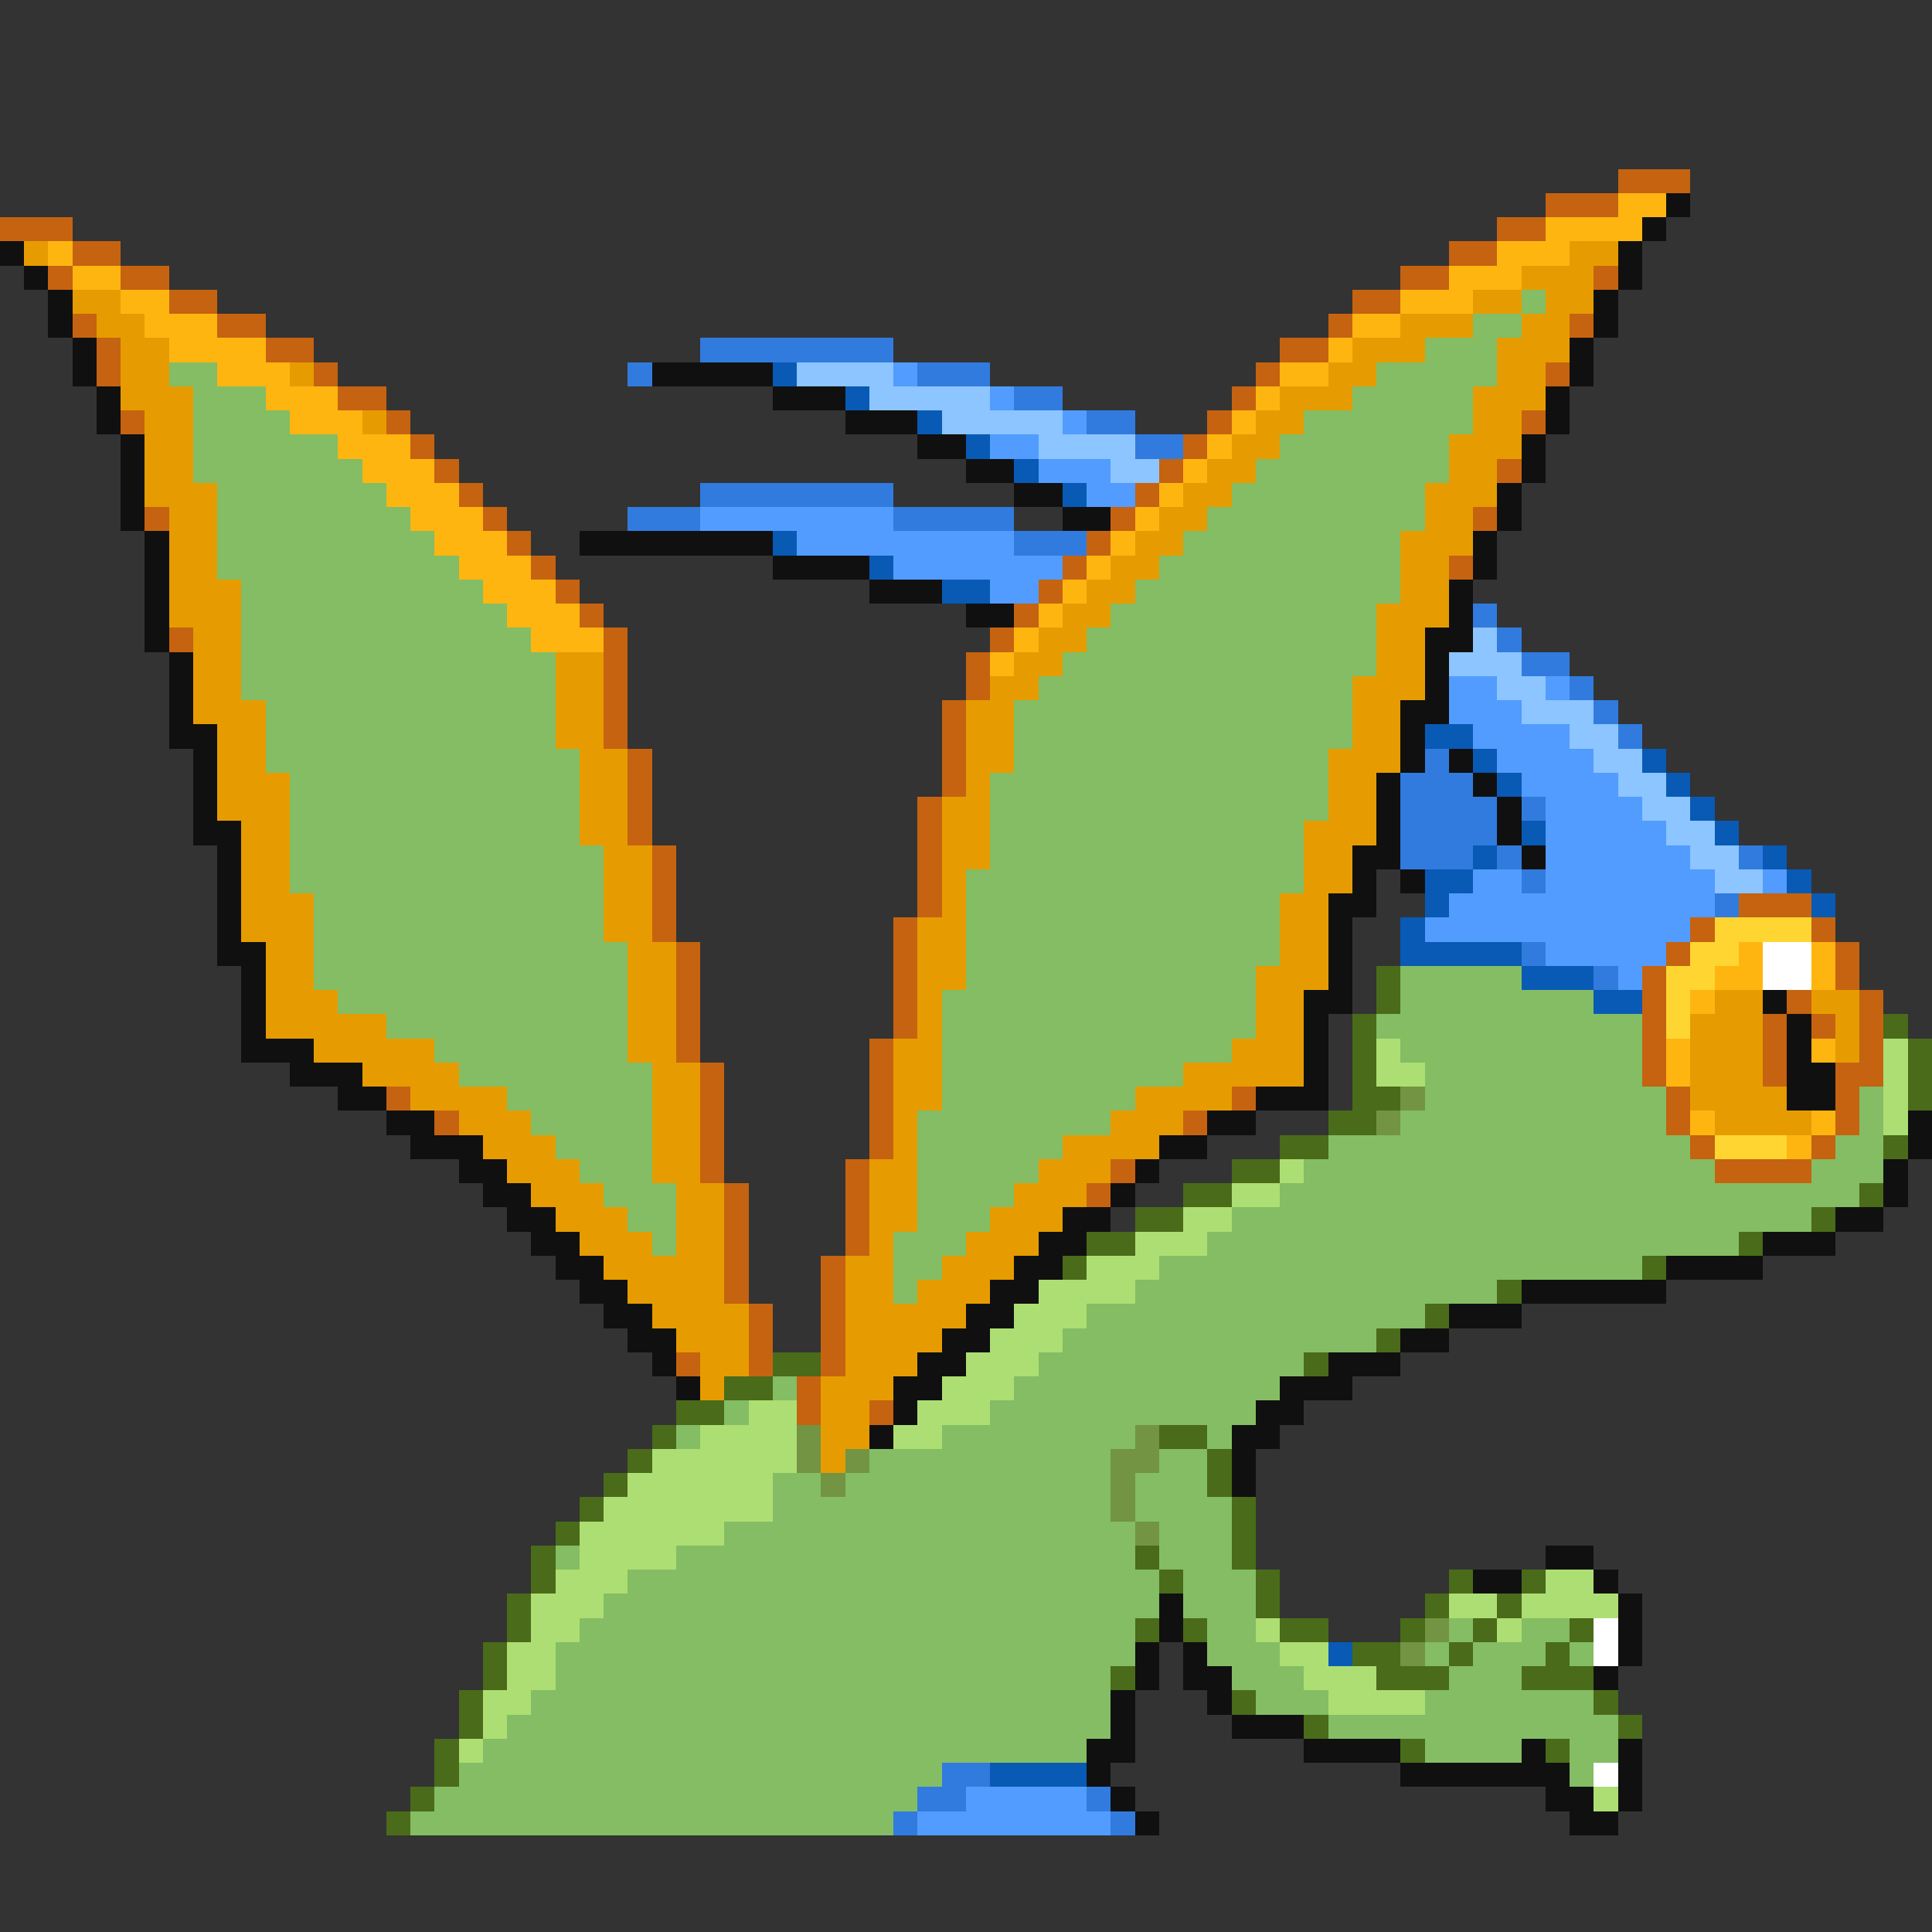 <svg xmlns="http://www.w3.org/2000/svg" viewBox="0 -0.5 80 80" shape-rendering="crispEdges">
<rect x="0" y="-0.5" width="80" height="80" fill="#333333" stroke="none"/>
<path stroke="#c56310" d="M67 7h3M64 8h3M0 9h3M62 9h2M3 10h2M60 10h2M2 11h1M5 11h2M58 11h2M66 11h1M7 12h2M56 12h2M3 13h1M9 13h2M55 13h1M65 13h1M4 14h1M11 14h2M53 14h2M4 15h1M13 15h1M52 15h1M64 15h1M14 16h2M51 16h1M5 17h1M16 17h1M50 17h1M63 17h1M17 18h1M49 18h1M18 19h1M48 19h1M62 19h1M19 20h1M47 20h1M6 21h1M20 21h1M46 21h1M61 21h1M21 22h1M45 22h1M22 23h1M44 23h1M60 23h1M23 24h1M43 24h1M24 25h1M42 25h1M7 26h1M25 26h1M41 26h1M25 27h1M40 27h1M25 28h1M40 28h1M25 29h1M39 29h1M25 30h1M39 30h1M26 31h1M39 31h1M26 32h1M39 32h1M26 33h1M38 33h1M26 34h1M38 34h1M27 35h1M38 35h1M27 36h1M38 36h1M27 37h1M38 37h1M72 37h3M27 38h1M37 38h1M70 38h1M75 38h1M28 39h1M37 39h1M69 39h1M76 39h1M28 40h1M37 40h1M68 40h1M76 40h1M28 41h1M37 41h1M68 41h1M74 41h1M77 41h1M28 42h1M37 42h1M68 42h1M73 42h1M75 42h1M77 42h1M28 43h1M36 43h1M68 43h1M73 43h1M77 43h1M29 44h1M36 44h1M68 44h1M73 44h1M76 44h2M16 45h1M29 45h1M36 45h1M51 45h1M69 45h1M76 45h1M18 46h1M29 46h1M36 46h1M49 46h1M69 46h1M76 46h1M29 47h1M36 47h1M70 47h1M75 47h1M29 48h1M35 48h1M46 48h1M71 48h4M30 49h1M35 49h1M45 49h1M30 50h1M35 50h1M30 51h1M35 51h1M30 52h1M34 52h1M30 53h1M34 53h1M31 54h1M34 54h1M31 55h1M34 55h1M28 56h1M31 56h1M34 56h1M33 57h1M33 58h1M36 58h1" />
<path stroke="#ffb510" d="M67 8h2M64 9h4M2 10h1M62 10h3M3 11h2M60 11h3M5 12h2M58 12h3M6 13h3M56 13h2M7 14h4M55 14h1M9 15h3M53 15h2M11 16h3M52 16h1M12 17h3M51 17h1M14 18h3M50 18h1M15 19h3M49 19h1M16 20h3M48 20h1M17 21h3M47 21h1M18 22h3M46 22h1M19 23h3M45 23h1M20 24h3M44 24h1M21 25h3M43 25h1M22 26h3M42 26h1M41 27h1M72 39h1M75 39h1M71 40h2M75 40h1M70 41h1M69 43h1M75 43h1M69 44h1M70 46h1M75 46h1M74 47h1" />
<path stroke="#101010" d="M69 8h1M68 9h1M0 10h1M67 10h1M1 11h1M67 11h1M2 12h1M66 12h1M2 13h1M66 13h1M3 14h1M65 14h1M3 15h1M27 15h5M65 15h1M4 16h1M32 16h3M64 16h1M4 17h1M35 17h3M64 17h1M5 18h1M38 18h2M63 18h1M5 19h1M40 19h2M63 19h1M5 20h1M42 20h2M62 20h1M5 21h1M44 21h2M62 21h1M6 22h1M24 22h8M61 22h1M6 23h1M32 23h4M61 23h1M6 24h1M36 24h3M60 24h1M6 25h1M40 25h2M60 25h1M6 26h1M59 26h2M7 27h1M59 27h1M7 28h1M59 28h1M7 29h1M58 29h2M7 30h2M58 30h1M8 31h1M58 31h1M60 31h1M8 32h1M57 32h1M61 32h1M8 33h1M57 33h1M62 33h1M8 34h2M57 34h1M62 34h1M9 35h1M56 35h2M63 35h1M9 36h1M56 36h1M58 36h1M9 37h1M55 37h2M9 38h1M55 38h1M9 39h2M55 39h1M10 40h1M55 40h1M10 41h1M54 41h2M73 41h1M10 42h1M54 42h1M74 42h1M10 43h3M54 43h1M74 43h1M12 44h3M54 44h1M74 44h2M14 45h2M52 45h3M74 45h2M16 46h2M50 46h2M79 46h1M17 47h3M48 47h2M79 47h1M19 48h2M47 48h1M78 48h1M20 49h2M46 49h1M78 49h1M21 50h2M44 50h2M76 50h2M22 51h2M43 51h2M73 51h3M23 52h2M42 52h2M69 52h4M24 53h2M41 53h2M63 53h6M25 54h2M40 54h2M60 54h3M26 55h2M39 55h2M58 55h2M27 56h1M38 56h2M55 56h3M28 57h1M37 57h2M53 57h3M37 58h1M52 58h2M36 59h1M51 59h2M51 60h1M51 61h1M64 64h2M61 65h2M66 65h1M48 66h1M67 66h1M48 67h1M67 67h1M47 68h1M49 68h1M67 68h1M47 69h1M49 69h2M66 69h1M46 70h1M50 70h1M46 71h1M51 71h3M45 72h2M54 72h4M63 72h1M67 72h1M45 73h1M58 73h7M67 73h1M46 74h1M64 74h2M67 74h1M47 75h1M65 75h2" />
<path stroke="#e69c00" d="M1 10h1M65 10h2M63 11h3M3 12h2M61 12h2M64 12h2M4 13h2M58 13h3M63 13h2M5 14h2M56 14h3M62 14h3M5 15h2M12 15h1M55 15h2M62 15h2M5 16h3M53 16h3M61 16h3M6 17h2M15 17h1M52 17h2M61 17h2M6 18h2M51 18h2M60 18h3M6 19h2M50 19h2M60 19h2M6 20h3M49 20h2M59 20h3M7 21h2M48 21h2M59 21h2M7 22h2M47 22h2M58 22h3M7 23h2M46 23h2M58 23h2M7 24h3M45 24h2M58 24h2M7 25h3M44 25h2M57 25h3M8 26h2M43 26h2M57 26h2M8 27h2M23 27h2M42 27h2M57 27h2M8 28h2M23 28h2M41 28h2M56 28h3M8 29h3M23 29h2M40 29h2M56 29h2M9 30h2M23 30h2M40 30h2M56 30h2M9 31h2M24 31h2M40 31h2M55 31h3M9 32h3M24 32h2M40 32h1M55 32h2M9 33h3M24 33h2M39 33h2M55 33h2M10 34h2M24 34h2M39 34h2M54 34h3M10 35h2M25 35h2M39 35h2M54 35h2M10 36h2M25 36h2M39 36h1M54 36h2M10 37h3M25 37h2M39 37h1M53 37h2M10 38h3M25 38h2M38 38h2M53 38h2M11 39h2M26 39h2M38 39h2M53 39h2M11 40h2M26 40h2M38 40h2M52 40h3M11 41h3M26 41h2M38 41h1M52 41h2M71 41h2M75 41h2M11 42h5M26 42h2M38 42h1M52 42h2M70 42h3M76 42h1M13 43h5M26 43h2M37 43h2M51 43h3M70 43h3M76 43h1M15 44h4M27 44h2M37 44h2M49 44h5M70 44h3M17 45h4M27 45h2M37 45h2M47 45h4M70 45h4M19 46h3M27 46h2M37 46h1M46 46h3M71 46h4M20 47h3M27 47h2M37 47h1M44 47h4M21 48h3M27 48h2M36 48h2M43 48h3M22 49h3M28 49h2M36 49h2M42 49h3M23 50h3M28 50h2M36 50h2M41 50h3M24 51h3M28 51h2M36 51h1M40 51h3M25 52h5M35 52h2M39 52h3M26 53h4M35 53h2M38 53h3M27 54h4M35 54h5M28 55h3M35 55h4M29 56h2M35 56h3M29 57h1M34 57h3M34 58h2M34 59h2M34 60h1" />
<path stroke="#84bd63" d="M63 12h1M61 13h2M59 14h3M7 15h2M57 15h5M8 16h3M56 16h5M8 17h4M54 17h7M8 18h6M53 18h7M8 19h7M52 19h8M9 20h7M51 20h8M9 21h8M50 21h9M9 22h9M49 22h9M9 23h10M48 23h10M10 24h10M47 24h11M10 25h11M46 25h11M10 26h12M45 26h12M10 27h13M44 27h13M10 28h13M43 28h13M11 29h12M42 29h14M11 30h12M42 30h14M11 31h13M42 31h13M12 32h12M41 32h14M12 33h12M41 33h14M12 34h12M41 34h13M12 35h13M41 35h13M12 36h13M40 36h14M13 37h12M40 37h13M13 38h12M40 38h13M13 39h13M40 39h13M13 40h13M40 40h12M58 40h5M14 41h12M39 41h13M58 41h8M16 42h10M39 42h13M57 42h11M18 43h8M39 43h12M58 43h10M19 44h8M39 44h10M59 44h9M21 45h6M39 45h8M59 45h10M77 45h1M22 46h5M38 46h8M58 46h11M77 46h1M23 47h4M38 47h6M55 47h15M76 47h2M24 48h3M38 48h5M54 48h17M75 48h3M25 49h3M38 49h4M53 49h24M26 50h2M38 50h3M51 50h24M27 51h1M37 51h3M50 51h22M37 52h2M48 52h20M37 53h1M47 53h15M45 54h14M44 55h13M43 56h11M32 57h1M42 57h11M30 58h1M41 58h11M28 59h1M39 59h8M50 59h1M36 60h10M48 60h2M32 61h2M35 61h11M47 61h3M32 62h14M47 62h4M30 63h17M48 63h3M23 64h1M28 64h19M48 64h3M26 65h22M49 65h3M25 66h23M49 66h3M24 67h23M50 67h2M60 67h1M63 67h2M23 68h24M50 68h3M59 68h1M61 68h3M65 68h1M23 69h23M51 69h3M60 69h3M22 70h24M52 70h3M59 70h7M21 71h25M55 71h12M20 72h25M59 72h4M65 72h2M19 73h20M65 73h1M18 74h20M17 75h20" />
<path stroke="#317bde" d="M29 14h8M26 15h1M38 15h3M42 16h2M45 17h2M47 18h2M29 20h8M26 21h3M37 21h5M42 22h3M61 25h1M62 26h1M63 27h2M65 28h1M66 29h1M67 30h1M59 31h1M58 32h3M58 33h4M63 33h1M58 34h4M58 35h3M62 35h1M72 35h1M63 36h1M71 37h1M63 39h1M66 40h1M39 73h2M38 74h2M45 74h1M37 75h1M46 75h1" />
<path stroke="#085ab5" d="M32 15h1M35 16h1M38 17h1M40 18h1M42 19h1M44 20h1M32 22h1M36 23h1M39 24h2M59 30h2M61 31h1M68 31h1M62 32h1M69 32h1M70 33h1M63 34h1M71 34h1M61 35h1M73 35h1M59 36h2M74 36h1M59 37h1M75 37h1M58 38h1M58 39h5M63 40h3M66 41h2M55 68h1M41 73h4" />
<path stroke="#8cc5ff" d="M33 15h4M36 16h5M39 17h5M43 18h4M46 19h2M61 26h1M60 27h3M62 28h2M63 29h3M65 30h2M66 31h2M67 32h2M68 33h2M69 34h2M70 35h2M71 36h2" />
<path stroke="#529cff" d="M37 15h1M41 16h1M44 17h1M41 18h2M43 19h3M45 20h2M29 21h8M33 22h9M37 23h7M41 24h2M60 28h2M64 28h1M60 29h3M61 30h4M62 31h4M63 32h4M64 33h4M64 34h5M64 35h6M61 36h2M64 36h7M73 36h1M60 37h11M59 38h11M64 39h5M67 40h1M40 74h5M38 75h8" />
<path stroke="#ffd631" d="M71 38h4M70 39h2M69 40h2M69 41h1M69 42h1M71 47h3" />
<path stroke="#ffffff" d="M73 39h2M73 40h2M66 67h1M66 68h1M66 73h1" />
<path stroke="#4a6b19" d="M57 40h1M57 41h1M56 42h1M78 42h1M56 43h1M79 43h1M56 44h1M79 44h1M56 45h2M79 45h1M55 46h2M53 47h2M78 47h1M51 48h2M49 49h2M77 49h1M47 50h2M75 50h1M45 51h2M72 51h1M44 52h1M68 52h1M62 53h1M59 54h1M57 55h1M32 56h2M54 56h1M30 57h2M28 58h2M27 59h1M48 59h2M26 60h1M50 60h1M25 61h1M50 61h1M24 62h1M51 62h1M23 63h1M51 63h1M22 64h1M47 64h1M51 64h1M22 65h1M48 65h1M52 65h1M60 65h1M63 65h1M21 66h1M52 66h1M59 66h1M62 66h1M21 67h1M47 67h1M49 67h1M53 67h2M58 67h1M61 67h1M65 67h1M20 68h1M56 68h2M60 68h1M64 68h1M20 69h1M46 69h1M57 69h3M63 69h3M19 70h1M51 70h1M66 70h1M19 71h1M54 71h1M67 71h1M18 72h1M58 72h1M64 72h1M18 73h1M17 74h1M16 75h1" />
<path stroke="#adde73" d="M57 43h1M78 43h1M57 44h2M78 44h1M78 45h1M78 46h1M53 48h1M51 49h2M49 50h2M47 51h3M45 52h3M43 53h4M42 54h3M41 55h3M40 56h3M39 57h3M31 58h2M38 58h3M29 59h4M37 59h2M27 60h6M26 61h6M25 62h7M24 63h6M24 64h4M23 65h3M64 65h2M22 66h3M60 66h2M63 66h4M22 67h2M52 67h1M62 67h1M21 68h2M53 68h2M21 69h2M54 69h3M20 70h2M55 70h4M20 71h1M19 72h1M66 74h1" />
<path stroke="#739442" d="M58 45h1M57 46h1M33 59h1M47 59h1M33 60h1M35 60h1M46 60h2M34 61h1M46 61h1M46 62h1M47 63h1M59 67h1M58 68h1" />
</svg>